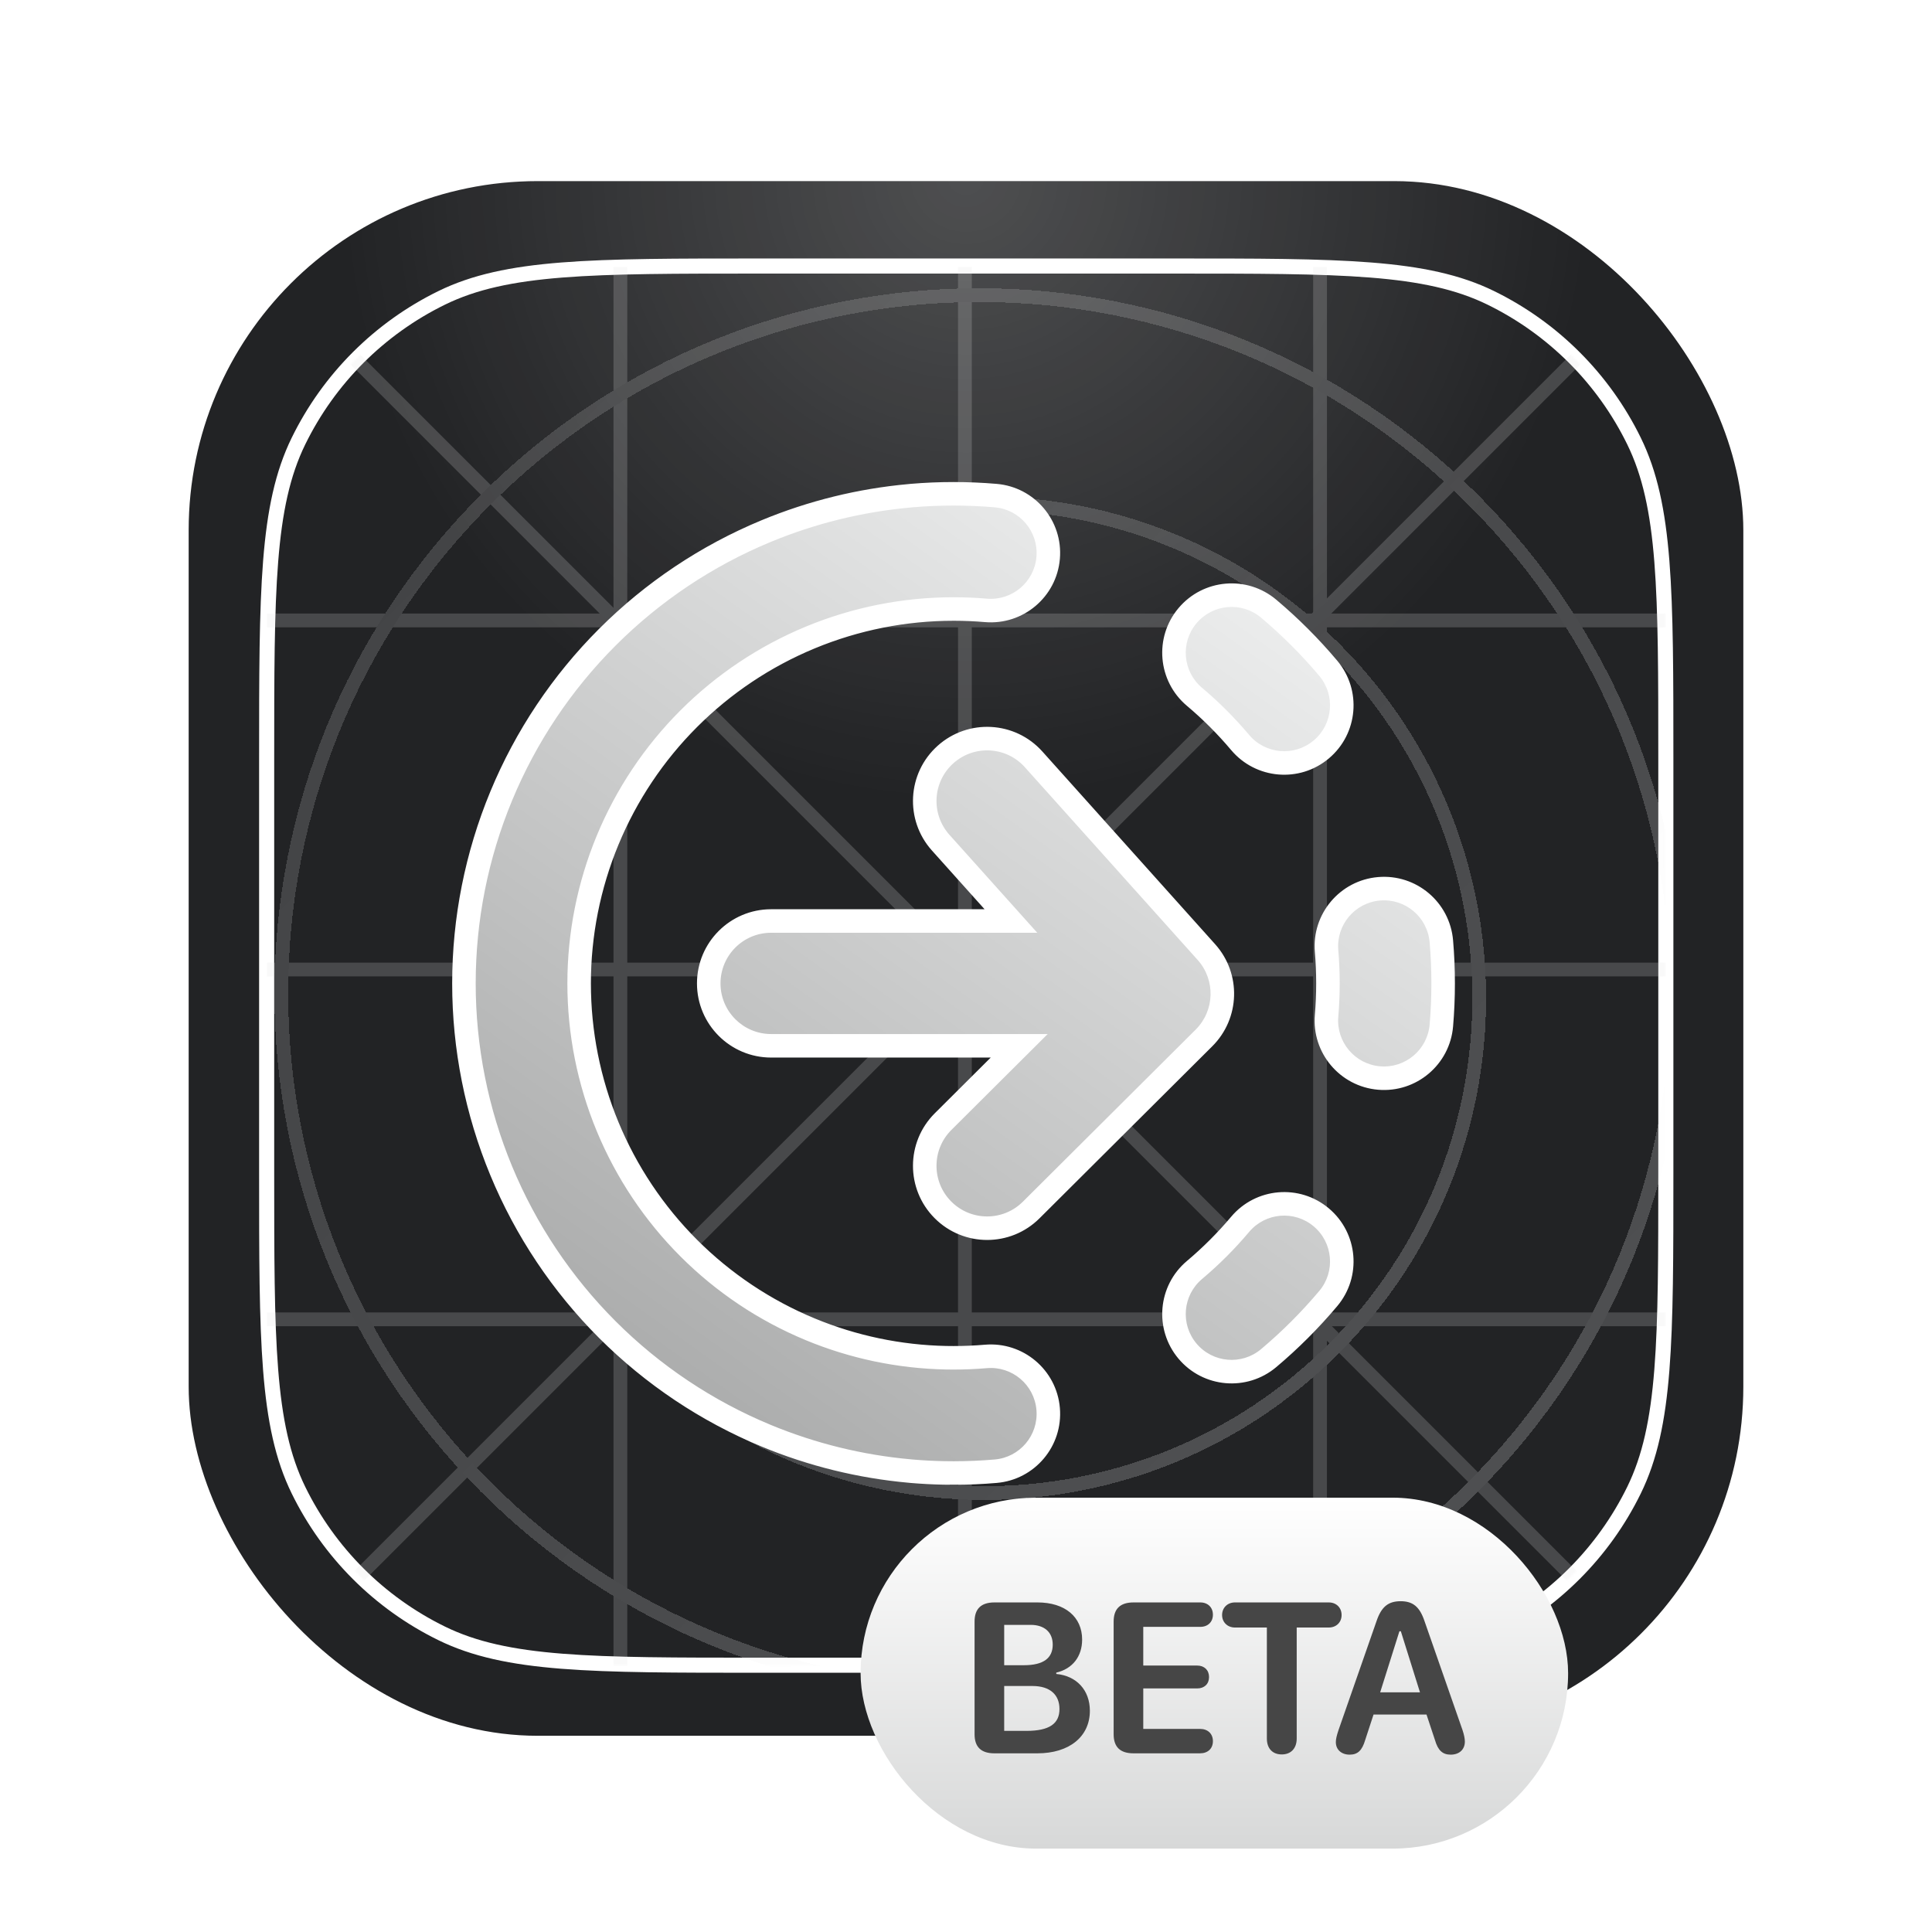 <svg width="1024" height="1024" viewBox="0 0 1024 1024" fill="none" xmlns="http://www.w3.org/2000/svg">
<g filter="url(#filter0_diii_378_1186)">
<rect x="100" y="100" width="824" height="824" rx="185" fill="#222325"/>
<rect x="100" y="100" width="824" height="824" rx="185" fill="url(#paint0_radial_378_1186)" fill-opacity="0.2"/>
</g>
<path d="M234.078 865.713L232.318 869.305L234.078 865.713ZM158.219 789.854L154.627 791.614L158.219 789.854ZM866.045 789.854L862.453 788.094L866.045 789.854ZM790.186 865.713L788.426 862.121L790.186 865.713ZM790.186 157.887L791.946 154.295L790.186 157.887ZM402.98 145H621.284V137H402.98V145ZM878.932 402.648V620.952H886.932V402.648H878.932ZM621.284 878.6H402.98V886.6H621.284V878.6ZM145.332 620.952V402.648H137.332V620.952H145.332ZM402.98 878.6C358.106 878.6 324.682 878.597 298.162 876.502C271.687 874.41 252.432 870.251 235.838 862.121L232.318 869.305C250.194 878.063 270.58 882.347 297.532 884.477C324.44 886.603 358.233 886.6 402.98 886.6V878.6ZM137.332 620.952C137.332 665.699 137.329 699.492 139.455 726.4C141.585 753.352 145.869 773.738 154.627 791.614L161.811 788.094C153.681 771.5 149.522 752.245 147.43 725.77C145.335 699.25 145.332 665.826 145.332 620.952H137.332ZM235.838 862.121C203.631 846.343 177.589 820.301 161.811 788.094L154.627 791.614C171.185 825.414 198.518 852.747 232.318 869.305L235.838 862.121ZM878.932 620.952C878.932 665.826 878.929 699.25 876.834 725.77C874.742 752.245 870.583 771.5 862.453 788.094L869.637 791.614C878.395 773.738 882.679 753.352 884.809 726.4C886.935 699.492 886.932 665.699 886.932 620.952H878.932ZM621.284 886.6C666.031 886.6 699.824 886.603 726.732 884.477C753.684 882.347 774.07 878.063 791.946 869.305L788.426 862.121C771.832 870.251 752.577 874.41 726.102 876.502C699.582 878.597 666.158 878.6 621.284 878.6V886.6ZM862.453 788.094C846.676 820.301 820.633 846.343 788.426 862.121L791.946 869.305C825.746 852.747 853.079 825.414 869.637 791.614L862.453 788.094ZM621.284 145C666.158 145 699.582 145.003 726.102 147.098C752.577 149.19 771.832 153.349 788.426 161.479L791.946 154.295C774.07 145.537 753.684 141.253 726.732 139.123C699.824 136.997 666.031 137 621.284 137V145ZM886.932 402.648C886.932 357.901 886.935 324.108 884.809 297.2C882.679 270.248 878.395 249.862 869.637 231.986L862.453 235.506C870.583 252.1 874.742 271.355 876.834 297.83C878.929 324.35 878.932 357.774 878.932 402.648H886.932ZM788.426 161.479C820.633 177.256 846.676 203.299 862.453 235.506L869.637 231.986C853.079 198.186 825.746 170.853 791.946 154.295L788.426 161.479ZM402.98 137C358.233 137 324.44 136.997 297.532 139.123C270.58 141.253 250.194 145.537 232.318 154.295L235.838 161.479C252.432 153.349 271.687 149.19 298.162 147.098C324.682 145.003 358.106 145 402.98 145V137ZM145.332 402.648C145.332 357.774 145.335 324.35 147.43 297.83C149.522 271.355 153.681 252.1 161.811 235.506L154.627 231.986C145.869 249.862 141.585 270.248 139.455 297.2C137.329 324.108 137.332 357.901 137.332 402.648H145.332ZM232.318 154.295C198.518 170.853 171.185 198.186 154.627 231.986L161.811 235.506C177.589 203.299 203.631 177.256 235.838 161.479L232.318 154.295Z" fill="white"/>
<g opacity="0.2">
<mask id="mask0_378_1186" style="mask-type:alpha" maskUnits="userSpaceOnUse" x="141" y="141" width="742" height="742">
<path d="M716.999 141.029H306.6C215.142 141.029 141 215.171 141 306.629V717.029C141 808.488 215.142 882.629 306.6 882.629H716.999C808.457 882.629 882.599 808.488 882.599 717.029V306.629C882.599 215.171 808.457 141.029 716.999 141.029Z" fill="#D9D9D9"/>
</mask>
<g mask="url(#mask0_378_1186)">
<path d="M332.469 141.52H325.168V883.12H332.469V141.52Z" fill="#E1E1E1"/>
<path d="M703.299 141.52H695.998V883.12H703.299V141.52Z" fill="#E1E1E1"/>
<path d="M515.078 141.52H507.776V883.12H515.078V141.52Z" fill="#E1E1E1"/>
<path d="M883.087 517.505V510.203L141.488 510.203V517.505H883.087Z" fill="#E1E1E1"/>
<path d="M883.087 332.497V325.195L141.488 325.195V332.497L883.087 332.497Z" fill="#E1E1E1"/>
<path d="M883.087 702.923V695.621H141.488V702.923H883.087Z" fill="#E1E1E1"/>
<rect width="1048.85" height="7.301" transform="matrix(-0.707 -0.707 0.707 -0.707 878.932 886.264)" fill="#E1E1E1"/>
<rect width="1048.85" height="7.301" transform="matrix(0.707 -0.707 0.707 0.707 137.838 882.613)" fill="#E1E1E1"/>
<g filter="url(#filter1_d_378_1186)">
<path d="M773.43 773.462C917.926 628.966 917.926 394.691 773.43 250.194C628.934 105.698 394.659 105.698 250.163 250.194C105.667 394.691 105.667 628.966 250.163 773.462C394.659 917.958 628.934 917.959 773.43 773.462Z" stroke="url(#paint1_linear_378_1186)" stroke-width="7.301" shape-rendering="crispEdges"/>
</g>
<g filter="url(#filter2_d_378_1186)">
<path d="M699.903 699.934C802.315 597.522 802.315 431.478 699.903 329.066C597.491 226.654 431.448 226.654 329.036 329.066C226.624 431.478 226.624 597.522 329.036 699.934C431.448 802.346 597.491 802.346 699.903 699.934Z" stroke="url(#paint2_linear_378_1186)" stroke-width="7.301" shape-rendering="crispEdges"/>
</g>
</g>
</g>
<g filter="url(#filter3_d_378_1186)">
<mask id="path-14-outside-1_378_1186" maskUnits="userSpaceOnUse" x="248.132" y="247.801" width="533" height="533" fill="black">
<rect fill="white" x="248.132" y="247.801" width="533" height="533"/>
<path fill-rule="evenodd" clip-rule="evenodd" d="M492.308 255.75C499.673 255.121 507.12 254.801 514.634 254.801C522.148 254.801 529.594 255.121 536.959 255.75C553.759 257.183 566.216 271.964 564.782 288.764C563.348 305.564 548.567 318.02 531.767 316.587C526.196 316.111 520.553 315.865 514.847 315.859C514.775 315.86 514.702 315.86 514.63 315.86C488.57 315.86 462.766 320.993 438.69 330.965C414.614 340.938 392.739 355.555 374.312 373.982C355.885 392.408 341.268 414.284 331.295 438.36C321.323 462.436 316.19 488.24 316.19 514.3C316.19 540.359 321.323 566.163 331.295 590.239C341.268 614.315 355.885 636.191 374.312 654.618C392.739 673.044 414.614 687.661 438.69 697.634C461.526 707.093 485.917 712.198 510.606 712.698C511.945 712.725 513.288 712.738 514.634 712.738C520.413 712.738 526.127 712.492 531.767 712.011C548.567 710.577 563.348 723.034 564.782 739.833C566.216 756.633 553.759 771.414 536.959 772.848C529.673 773.47 522.307 773.79 514.875 773.797C514.793 773.797 514.712 773.797 514.63 773.797C512.878 773.797 511.126 773.78 509.376 773.744C503.643 773.63 497.952 773.33 492.308 772.848C491.988 772.82 491.668 772.788 491.351 772.751C465.253 770.401 439.616 764.106 415.324 754.044C383.84 741.003 355.234 721.889 331.137 697.792C307.04 673.696 287.926 645.089 274.885 613.605C261.844 582.121 255.132 548.377 255.132 514.3C255.132 480.222 261.844 446.478 274.885 414.994C287.926 383.51 307.04 354.903 331.137 330.807C355.234 306.71 383.84 287.596 415.324 274.555C439.596 264.501 465.212 258.209 491.288 255.854C491.626 255.813 491.966 255.779 492.308 255.75ZM638.645 319.39C649.503 306.49 668.762 304.836 681.661 315.694C693.068 325.297 703.636 335.864 713.238 347.272C724.097 360.171 722.442 379.43 709.543 390.288C696.644 401.146 677.385 399.491 666.527 386.592C659.172 377.855 651.077 369.761 642.34 362.406C629.441 351.548 627.786 332.289 638.645 319.39ZM740.168 464.151C756.968 462.717 771.749 475.174 773.183 491.973C773.812 499.338 774.132 506.785 774.132 514.299C774.132 521.813 773.812 529.259 773.183 536.624C771.749 553.424 756.968 565.88 740.168 564.447C723.369 563.013 710.912 548.232 712.346 531.432C712.827 525.792 713.073 520.078 713.073 514.299C713.073 508.52 712.827 502.806 712.346 497.165C710.912 480.366 723.369 465.584 740.168 464.151ZM709.543 638.309C722.442 649.168 724.097 668.427 713.238 681.326C703.636 692.733 693.068 703.301 681.661 712.903C668.762 723.761 649.503 722.107 638.645 709.208C627.786 696.309 629.441 677.05 642.34 666.191C651.077 658.837 659.172 650.742 666.527 642.005C677.385 629.106 696.644 627.451 709.543 638.309ZM510.361 392.998C523.961 380.805 544.871 381.944 557.064 395.544L648.652 497.692C660.397 510.791 659.831 530.792 647.365 543.206L555.777 634.41C542.834 647.298 521.893 647.254 509.005 634.311C496.116 621.368 496.16 600.428 509.103 587.539L549.441 547.37H417.955C399.689 547.37 384.882 532.562 384.882 514.297C384.882 496.031 399.689 481.223 417.955 481.223H545.044L507.815 439.702C495.622 426.102 496.761 405.192 510.361 392.998Z"/>
</mask>
<path fill-rule="evenodd" clip-rule="evenodd" d="M492.308 255.75C499.673 255.121 507.12 254.801 514.634 254.801C522.148 254.801 529.594 255.121 536.959 255.75C553.759 257.183 566.216 271.964 564.782 288.764C563.348 305.564 548.567 318.02 531.767 316.587C526.196 316.111 520.553 315.865 514.847 315.859C514.775 315.86 514.702 315.86 514.63 315.86C488.57 315.86 462.766 320.993 438.69 330.965C414.614 340.938 392.739 355.555 374.312 373.982C355.885 392.408 341.268 414.284 331.295 438.36C321.323 462.436 316.19 488.24 316.19 514.3C316.19 540.359 321.323 566.163 331.295 590.239C341.268 614.315 355.885 636.191 374.312 654.618C392.739 673.044 414.614 687.661 438.69 697.634C461.526 707.093 485.917 712.198 510.606 712.698C511.945 712.725 513.288 712.738 514.634 712.738C520.413 712.738 526.127 712.492 531.767 712.011C548.567 710.577 563.348 723.034 564.782 739.833C566.216 756.633 553.759 771.414 536.959 772.848C529.673 773.47 522.307 773.79 514.875 773.797C514.793 773.797 514.712 773.797 514.63 773.797C512.878 773.797 511.126 773.78 509.376 773.744C503.643 773.63 497.952 773.33 492.308 772.848C491.988 772.82 491.668 772.788 491.351 772.751C465.253 770.401 439.616 764.106 415.324 754.044C383.84 741.003 355.234 721.889 331.137 697.792C307.04 673.696 287.926 645.089 274.885 613.605C261.844 582.121 255.132 548.377 255.132 514.3C255.132 480.222 261.844 446.478 274.885 414.994C287.926 383.51 307.04 354.903 331.137 330.807C355.234 306.71 383.84 287.596 415.324 274.555C439.596 264.501 465.212 258.209 491.288 255.854C491.626 255.813 491.966 255.779 492.308 255.75ZM638.645 319.39C649.503 306.49 668.762 304.836 681.661 315.694C693.068 325.297 703.636 335.864 713.238 347.272C724.097 360.171 722.442 379.43 709.543 390.288C696.644 401.146 677.385 399.491 666.527 386.592C659.172 377.855 651.077 369.761 642.34 362.406C629.441 351.548 627.786 332.289 638.645 319.39ZM740.168 464.151C756.968 462.717 771.749 475.174 773.183 491.973C773.812 499.338 774.132 506.785 774.132 514.299C774.132 521.813 773.812 529.259 773.183 536.624C771.749 553.424 756.968 565.88 740.168 564.447C723.369 563.013 710.912 548.232 712.346 531.432C712.827 525.792 713.073 520.078 713.073 514.299C713.073 508.52 712.827 502.806 712.346 497.165C710.912 480.366 723.369 465.584 740.168 464.151ZM709.543 638.309C722.442 649.168 724.097 668.427 713.238 681.326C703.636 692.733 693.068 703.301 681.661 712.903C668.762 723.761 649.503 722.107 638.645 709.208C627.786 696.309 629.441 677.05 642.34 666.191C651.077 658.837 659.172 650.742 666.527 642.005C677.385 629.106 696.644 627.451 709.543 638.309ZM510.361 392.998C523.961 380.805 544.871 381.944 557.064 395.544L648.652 497.692C660.397 510.791 659.831 530.792 647.365 543.206L555.777 634.41C542.834 647.298 521.893 647.254 509.005 634.311C496.116 621.368 496.16 600.428 509.103 587.539L549.441 547.37H417.955C399.689 547.37 384.882 532.562 384.882 514.297C384.882 496.031 399.689 481.223 417.955 481.223H545.044L507.815 439.702C495.622 426.102 496.761 405.192 510.361 392.998Z" fill="url(#paint3_linear_378_1186)"/>
<path d="M492.308 255.75L492.838 261.961L492.838 261.961L492.308 255.75ZM536.959 255.75L537.489 249.538L537.489 249.538L536.959 255.75ZM564.782 288.764L558.571 288.234L558.571 288.234L564.782 288.764ZM531.767 316.587L532.297 310.376L532.297 310.376L531.767 316.587ZM514.847 315.859L514.854 309.626L514.829 309.626L514.804 309.626L514.847 315.859ZM438.69 330.965L436.305 325.206L436.305 325.206L438.69 330.965ZM331.295 438.36L325.536 435.975L325.536 435.975L331.295 438.36ZM331.295 590.239L325.536 592.625L325.536 592.625L331.295 590.239ZM374.312 654.618L378.72 650.21L378.72 650.21L374.312 654.618ZM438.69 697.634L436.305 703.393L436.305 703.393L438.69 697.634ZM510.606 712.698L510.479 718.931L510.482 718.931L510.606 712.698ZM531.767 712.011L531.237 705.8L531.237 705.8L531.767 712.011ZM564.782 739.833L558.571 740.363L558.571 740.363L564.782 739.833ZM536.959 772.848L537.489 779.059L537.489 779.059L536.959 772.848ZM514.875 773.797L514.869 767.563L514.846 767.563L514.824 767.563L514.875 773.797ZM509.376 773.744L509.503 767.512L509.501 767.512L509.376 773.744ZM492.308 772.848L491.778 779.059L491.778 779.059L492.308 772.848ZM491.351 772.751L492.073 766.56L491.992 766.55L491.91 766.543L491.351 772.751ZM415.324 754.044L417.71 748.285L417.71 748.285L415.324 754.044ZM331.137 697.792L326.729 702.2L326.729 702.2L331.137 697.792ZM274.885 613.605L269.126 615.991L274.885 613.605ZM255.132 514.3L248.898 514.3L255.132 514.3ZM274.885 414.994L280.644 417.38L280.644 417.38L274.885 414.994ZM415.324 274.555L412.939 268.796L412.939 268.796L415.324 274.555ZM491.288 255.854L491.849 262.062L491.936 262.054L492.023 262.044L491.288 255.854ZM681.661 315.694L685.675 310.925L685.675 310.925L681.661 315.694ZM713.238 347.272L718.007 343.257L718.007 343.257L713.238 347.272ZM709.543 390.288L705.529 385.519L705.529 385.519L709.543 390.288ZM666.527 386.592L661.758 390.607L661.758 390.607L666.527 386.592ZM642.34 362.406L638.326 367.175L638.326 367.175L642.34 362.406ZM773.183 491.973L779.394 491.443L779.394 491.443L773.183 491.973ZM740.168 464.151L740.698 470.362L740.698 470.362L740.168 464.151ZM773.183 536.624L779.394 537.154L779.394 537.154L773.183 536.624ZM740.168 564.447L740.698 558.236L740.698 558.236L740.168 564.447ZM712.346 531.432L718.557 531.962L718.557 531.962L712.346 531.432ZM712.346 497.165L718.557 496.635L718.557 496.635L712.346 497.165ZM713.238 681.326L708.47 677.311L708.469 677.311L713.238 681.326ZM709.543 638.309L713.557 633.541L713.557 633.541L709.543 638.309ZM681.661 712.903L685.675 717.672L685.675 717.672L681.661 712.903ZM638.645 709.208L633.876 713.222L633.876 713.222L638.645 709.208ZM642.34 666.191L646.355 670.96L646.355 670.96L642.34 666.191ZM666.527 642.005L661.758 637.991L661.758 637.991L666.527 642.005ZM557.064 395.544L552.423 399.705L552.423 399.705L557.064 395.544ZM510.361 392.998L506.2 388.357L506.2 388.357L510.361 392.998ZM648.652 497.692L653.293 493.531L653.293 493.531L648.652 497.692ZM647.365 543.206L642.966 538.789L642.966 538.789L647.365 543.206ZM555.777 634.41L560.176 638.827L560.176 638.827L555.777 634.41ZM509.005 634.311L504.587 638.71L504.587 638.71L509.005 634.311ZM509.103 587.539L513.501 591.956L513.501 591.956L509.103 587.539ZM549.441 547.37L553.839 551.787L564.535 541.136H549.441V547.37ZM545.044 481.223V487.457H559.006L549.686 477.062L545.044 481.223ZM507.815 439.702L512.457 435.54L512.457 435.54L507.815 439.702ZM514.634 248.567C506.943 248.567 499.319 248.895 491.778 249.538L492.838 261.961C500.027 261.347 507.297 261.034 514.634 261.034V248.567ZM537.489 249.538C529.948 248.895 522.325 248.567 514.634 248.567V261.034C521.971 261.034 529.24 261.347 536.429 261.961L537.489 249.538ZM570.993 289.294C572.719 269.064 557.719 251.265 537.489 249.538L536.429 261.961C549.799 263.102 559.712 274.865 558.571 288.234L570.993 289.294ZM531.237 322.798C551.467 324.524 569.266 309.524 570.993 289.294L558.571 288.234C557.43 301.604 545.667 311.517 532.297 310.376L531.237 322.798ZM514.84 322.093C520.372 322.099 525.84 322.337 531.237 322.798L532.297 310.376C526.552 309.885 520.735 309.632 514.854 309.626L514.84 322.093ZM514.63 322.094C514.717 322.094 514.804 322.093 514.89 322.093L514.804 309.626C514.745 309.626 514.688 309.626 514.63 309.626V322.094ZM441.076 336.724C464.395 327.065 489.389 322.094 514.63 322.094V309.626C487.752 309.626 461.137 314.92 436.305 325.206L441.076 336.724ZM378.72 378.389C396.568 360.541 417.756 346.384 441.076 336.724L436.305 325.206C411.473 335.492 388.91 350.568 369.904 369.574L378.72 378.389ZM337.055 440.746C346.714 417.426 360.872 396.237 378.72 378.389L369.904 369.574C350.898 388.579 335.822 411.142 325.536 435.975L337.055 440.746ZM322.424 514.3C322.424 489.059 327.395 464.065 337.055 440.746L325.536 435.975C315.251 460.807 309.957 487.422 309.957 514.3H322.424ZM337.055 587.854C327.395 564.534 322.424 539.54 322.424 514.3H309.957C309.957 541.178 315.251 567.793 325.536 592.625L337.055 587.854ZM378.72 650.21C360.872 632.362 346.714 611.173 337.055 587.854L325.536 592.625C335.822 617.457 350.898 640.02 369.904 659.025L378.72 650.21ZM441.076 691.875C417.756 682.215 396.568 668.058 378.72 650.21L369.904 659.025C388.91 678.031 411.473 693.107 436.305 703.393L441.076 691.875ZM510.732 706.466C486.819 705.981 463.194 701.037 441.076 691.875L436.305 703.393C459.858 713.149 485.015 718.414 510.479 718.931L510.732 706.466ZM514.634 706.505C513.329 706.505 512.027 706.492 510.73 706.466L510.482 718.931C511.862 718.958 513.246 718.972 514.634 718.972V706.505ZM531.237 705.8C525.773 706.266 520.235 706.505 514.634 706.505V718.972C520.59 718.972 526.481 718.718 532.297 718.222L531.237 705.8ZM570.993 739.303C569.266 719.073 551.467 704.073 531.237 705.8L532.297 718.222C545.667 717.081 557.43 726.994 558.571 740.363L570.993 739.303ZM537.489 779.059C557.719 777.332 572.719 759.533 570.993 739.303L558.571 740.363C559.712 753.733 549.799 765.496 536.429 766.637L537.489 779.059ZM514.881 780.03C522.488 780.023 530.029 779.696 537.489 779.059L536.429 766.637C529.317 767.244 522.126 767.556 514.869 767.563L514.881 780.03ZM514.63 780.031C514.727 780.031 514.826 780.031 514.926 780.03L514.824 767.563C514.761 767.564 514.696 767.564 514.63 767.564V780.031ZM509.25 779.977C511.042 780.013 512.836 780.031 514.63 780.031V767.564C512.92 767.564 511.211 767.547 509.503 767.512L509.25 779.977ZM491.778 779.059C497.557 779.552 503.384 779.86 509.252 779.977L509.501 767.512C503.903 767.4 498.347 767.107 492.838 766.637L491.778 779.059ZM490.628 778.943C491.01 778.987 491.393 779.026 491.778 779.059L492.839 766.637C492.582 766.615 492.326 766.589 492.073 766.56L490.628 778.943ZM412.939 759.803C437.814 770.107 464.067 776.553 490.792 778.96L491.91 766.543C466.439 764.249 441.418 758.106 417.71 748.285L412.939 759.803ZM326.729 702.2C351.405 726.876 380.699 746.449 412.939 759.803L417.71 748.285C386.982 735.558 359.063 716.902 335.545 693.385L326.729 702.2ZM269.126 615.991C282.48 648.231 302.054 677.525 326.729 702.2L335.545 693.385C312.027 669.867 293.372 641.947 280.644 611.22L269.126 615.991ZM248.898 514.3C248.898 549.196 255.772 583.751 269.126 615.991L280.644 611.22C267.916 580.492 261.365 547.559 261.365 514.3L248.898 514.3ZM269.126 412.609C255.772 444.849 248.898 479.403 248.898 514.3L261.365 514.3C261.365 481.04 267.916 448.107 280.644 417.38L269.126 412.609ZM326.729 326.399C302.054 351.074 282.48 380.368 269.126 412.609L280.644 417.38C293.372 386.652 312.027 358.732 335.545 335.215L326.729 326.399ZM412.939 268.796C380.699 282.15 351.405 301.724 326.729 326.399L335.545 335.215C359.063 311.697 386.982 293.042 417.71 280.314L412.939 268.796ZM490.727 249.645C464.025 252.057 437.794 258.5 412.939 268.796L417.71 280.314C441.399 270.502 466.399 264.36 491.849 262.062L490.727 249.645ZM491.778 249.538C491.368 249.574 490.96 249.615 490.553 249.663L492.023 262.044C492.293 262.012 492.565 261.984 492.838 261.961L491.778 249.538ZM685.675 310.925C670.142 297.85 646.951 299.842 633.876 315.375L643.414 323.404C652.055 313.139 667.381 311.822 677.647 320.463L685.675 310.925ZM718.007 343.257C708.175 331.577 697.355 320.757 685.675 310.925L677.647 320.463C688.781 329.836 699.096 340.151 708.469 351.286L718.007 343.257ZM713.557 395.057C729.09 381.982 731.083 358.79 718.007 343.257L708.469 351.286C717.111 361.551 715.794 376.878 705.529 385.519L713.557 395.057ZM661.758 390.607C674.833 406.14 698.024 408.132 713.557 395.057L705.529 385.519C695.263 394.16 679.937 392.843 671.295 382.578L661.758 390.607ZM638.326 367.175C646.79 374.3 654.632 382.142 661.758 390.607L671.295 382.578C663.711 373.568 655.364 365.221 646.354 357.637L638.326 367.175ZM633.876 315.375C620.8 330.908 622.793 354.1 638.326 367.175L646.354 357.637C636.089 348.996 634.772 333.669 643.414 323.404L633.876 315.375ZM779.394 491.443C777.667 471.213 759.868 456.213 739.638 457.94L740.698 470.362C754.068 469.221 765.831 479.134 766.972 492.503L779.394 491.443ZM780.365 514.299C780.365 506.608 780.038 498.984 779.394 491.443L766.972 492.503C767.585 499.692 767.898 506.962 767.898 514.299H780.365ZM779.394 537.154C780.038 529.613 780.365 521.99 780.365 514.299H767.898C767.898 521.636 767.585 528.905 766.972 536.094L779.394 537.154ZM739.638 570.658C759.868 572.384 777.667 557.384 779.394 537.154L766.972 536.094C765.831 549.464 754.068 559.377 740.698 558.236L739.638 570.658ZM706.135 530.902C704.408 551.132 719.408 568.931 739.638 570.658L740.698 558.236C727.329 557.095 717.416 545.332 718.557 531.962L706.135 530.902ZM706.84 514.299C706.84 519.9 706.601 525.438 706.135 530.902L718.557 531.962C719.053 526.146 719.307 520.255 719.307 514.299H706.84ZM706.135 497.695C706.601 503.16 706.84 508.697 706.84 514.299H719.307C719.307 508.343 719.053 502.452 718.557 496.635L706.135 497.695ZM739.638 457.94C719.408 459.666 704.408 477.465 706.135 497.695L718.557 496.635C717.416 483.266 727.329 471.503 740.698 470.362L739.638 457.94ZM718.007 685.34C731.083 669.807 729.09 646.616 713.557 633.541L705.529 643.078C715.794 651.719 717.111 667.046 708.47 677.311L718.007 685.34ZM685.675 717.672C697.355 707.84 708.175 697.02 718.007 685.34L708.469 677.311C699.096 688.446 688.781 698.761 677.647 708.134L685.675 717.672ZM633.876 713.222C646.951 728.755 670.142 730.747 685.675 717.672L677.647 708.134C667.381 716.775 652.055 715.459 643.414 705.193L633.876 713.222ZM638.326 661.423C622.793 674.498 620.801 697.689 633.876 713.222L643.414 705.193C634.772 694.928 636.089 679.601 646.355 670.96L638.326 661.423ZM661.758 637.991C654.632 646.455 646.79 654.297 638.326 661.423L646.355 670.96C655.364 663.376 663.711 655.029 671.295 646.019L661.758 637.991ZM713.557 633.541C698.024 620.465 674.833 622.458 661.758 637.991L671.295 646.019C679.937 635.754 695.263 634.437 705.529 643.078L713.557 633.541ZM561.706 391.383C547.214 375.22 522.363 373.865 506.2 388.357L514.523 397.64C525.559 387.744 542.528 388.669 552.423 399.705L561.706 391.383ZM653.293 493.531L561.706 391.383L552.423 399.705L644.011 501.853L653.293 493.531ZM651.763 547.623C666.579 532.869 667.252 509.098 653.293 493.531L644.011 501.853C653.542 512.483 653.083 528.715 642.966 538.789L651.763 547.623ZM560.176 638.827L651.763 547.623L642.966 538.789L551.379 629.993L560.176 638.827ZM504.587 638.71C519.905 654.092 544.793 654.145 560.176 638.827L551.379 629.993C540.875 640.452 523.881 640.416 513.422 629.913L504.587 638.71ZM504.704 583.122C489.322 598.44 489.269 623.327 504.587 638.71L513.422 629.913C502.962 619.409 502.998 602.415 513.501 591.956L504.704 583.122ZM545.042 542.953L504.704 583.122L513.501 591.956L553.839 551.787L545.042 542.953ZM417.955 553.603H549.441V541.136H417.955V553.603ZM378.648 514.297C378.648 536.005 396.247 553.603 417.955 553.603V541.136C403.132 541.136 391.116 529.12 391.116 514.297H378.648ZM417.955 474.99C396.247 474.99 378.648 492.588 378.648 514.297H391.116C391.116 499.473 403.132 487.457 417.955 487.457V474.99ZM545.044 474.99H417.955V487.457H545.044V474.99ZM503.174 443.863L540.403 485.385L549.686 477.062L512.457 435.54L503.174 443.863ZM506.2 388.357C490.037 402.849 488.682 427.7 503.174 443.863L512.457 435.54C502.561 424.504 503.486 407.535 514.523 397.64L506.2 388.357Z" fill="white" mask="url(#path-14-outside-1_378_1186)"/>
</g>
<g filter="url(#filter4_dddd_378_1186)">
<rect x="456.132" y="644.801" width="375" height="186" rx="93" fill="url(#paint4_linear_378_1186)"/>
<path d="M516.542 770.164V710.457C516.542 703.719 519.999 700.32 527.089 700.32H549.882C564.413 700.32 573.554 707.938 573.554 720.008C573.554 729.031 568.397 735.535 559.843 737.527V738.23C570.624 739.227 577.655 746.844 577.655 757.742C577.655 771.453 566.757 780.301 549.823 780.301H527.089C519.999 780.301 516.542 776.961 516.542 770.164ZM532.245 733.602H542.675C553.28 733.602 557.968 729.676 557.968 722.703C557.968 716.199 553.632 712.215 546.249 712.215H532.245V733.602ZM532.245 768.406H543.964C556.444 768.406 561.542 764.422 561.542 756.805C561.542 749.246 556.503 744.617 547.245 744.617H532.245V768.406ZM590.253 770.164V710.457C590.253 703.719 593.71 700.32 600.8 700.32H636.19C640.175 700.32 642.87 702.957 642.87 706.824C642.87 710.691 640.175 713.27 636.19 713.27H605.956V733.777H634.55C638.3 733.777 640.819 736.18 640.819 739.871C640.819 743.562 638.3 745.906 634.55 745.906H605.956V767.352H636.015C640.175 767.352 642.87 769.93 642.87 773.855C642.87 777.781 640.175 780.301 636.015 780.301H600.8C593.71 780.301 590.253 776.961 590.253 770.164ZM679.374 780.887C674.452 780.887 671.464 777.723 671.464 772.449V713.621H654.53C650.604 713.621 647.733 710.809 647.733 707C647.733 703.133 650.604 700.32 654.53 700.32H704.276C708.261 700.32 711.073 703.074 711.073 707C711.073 710.867 708.261 713.621 704.276 713.621H687.284V772.449C687.284 777.664 684.237 780.887 679.374 780.887ZM715.351 781.004C711.015 781.004 708.026 778.367 708.026 774.383C708.026 772.801 708.437 770.984 709.433 767.996L729.589 710.223C732.108 702.781 735.683 699.676 742.362 699.676C748.983 699.676 752.499 702.723 755.019 710.223L775.175 767.996C775.995 770.516 776.405 772.449 776.405 774.09C776.405 778.309 773.417 781.004 768.905 781.004C764.628 781.004 762.167 778.777 760.585 773.328L756.073 759.734H728.007L723.554 773.328C721.913 778.836 719.569 781.004 715.351 781.004ZM731.522 747.957H752.616L742.479 715.613H741.718L731.522 747.957Z" fill="#464646"/>
</g>
<defs>
<filter id="filter0_diii_378_1186" x="60" y="80" width="904" height="904" filterUnits="userSpaceOnUse" color-interpolation-filters="sRGB">
<feFlood flood-opacity="0" result="BackgroundImageFix"/>
<feColorMatrix in="SourceAlpha" type="matrix" values="0 0 0 0 0 0 0 0 0 0 0 0 0 0 0 0 0 0 127 0" result="hardAlpha"/>
<feOffset dy="20"/>
<feGaussianBlur stdDeviation="20"/>
<feColorMatrix type="matrix" values="0 0 0 0 0 0 0 0 0 0 0 0 0 0 0 0 0 0 0.4 0"/>
<feBlend mode="normal" in2="BackgroundImageFix" result="effect1_dropShadow_378_1186"/>
<feBlend mode="normal" in="SourceGraphic" in2="effect1_dropShadow_378_1186" result="shape"/>
<feColorMatrix in="SourceAlpha" type="matrix" values="0 0 0 0 0 0 0 0 0 0 0 0 0 0 0 0 0 0 127 0" result="hardAlpha"/>
<feOffset/>
<feGaussianBlur stdDeviation="6"/>
<feComposite in2="hardAlpha" operator="arithmetic" k2="-1" k3="1"/>
<feColorMatrix type="matrix" values="0 0 0 0 1 0 0 0 0 1 0 0 0 0 1 0 0 0 0.8 0"/>
<feBlend mode="normal" in2="shape" result="effect2_innerShadow_378_1186"/>
<feColorMatrix in="SourceAlpha" type="matrix" values="0 0 0 0 0 0 0 0 0 0 0 0 0 0 0 0 0 0 127 0" result="hardAlpha"/>
<feOffset dy="-15"/>
<feGaussianBlur stdDeviation="3"/>
<feComposite in2="hardAlpha" operator="arithmetic" k2="-1" k3="1"/>
<feColorMatrix type="matrix" values="0 0 0 0 1 0 0 0 0 1 0 0 0 0 1 0 0 0 0.15 0"/>
<feBlend mode="normal" in2="effect2_innerShadow_378_1186" result="effect3_innerShadow_378_1186"/>
<feColorMatrix in="SourceAlpha" type="matrix" values="0 0 0 0 0 0 0 0 0 0 0 0 0 0 0 0 0 0 127 0" result="hardAlpha"/>
<feOffset dy="-9"/>
<feGaussianBlur stdDeviation="6"/>
<feComposite in2="hardAlpha" operator="arithmetic" k2="-1" k3="1"/>
<feColorMatrix type="matrix" values="0 0 0 0 0 0 0 0 0 0 0 0 0 0 0 0 0 0 1 0"/>
<feBlend mode="normal" in2="effect3_innerShadow_378_1186" result="effect4_innerShadow_378_1186"/>
</filter>
<filter id="filter1_d_378_1186" x="108.934" y="116.268" width="820.328" height="820.327" filterUnits="userSpaceOnUse" color-interpolation-filters="sRGB">
<feFlood flood-opacity="0" result="BackgroundImageFix"/>
<feColorMatrix in="SourceAlpha" type="matrix" values="0 0 0 0 0 0 0 0 0 0 0 0 0 0 0 0 0 0 127 0" result="hardAlpha"/>
<feOffset dx="7.301" dy="14.603"/>
<feGaussianBlur stdDeviation="18.254"/>
<feComposite in2="hardAlpha" operator="out"/>
<feColorMatrix type="matrix" values="0 0 0 0 0.01 0 0 0 0 0.168 0 0 0 0 0.475 0 0 0 1 0"/>
<feBlend mode="normal" in2="BackgroundImageFix" result="effect1_dropShadow_378_1186"/>
<feBlend mode="normal" in="SourceGraphic" in2="effect1_dropShadow_378_1186" result="shape"/>
</filter>
<filter id="filter2_d_378_1186" x="219.37" y="226.701" width="604.8" height="604.803" filterUnits="userSpaceOnUse" color-interpolation-filters="sRGB">
<feFlood flood-opacity="0" result="BackgroundImageFix"/>
<feColorMatrix in="SourceAlpha" type="matrix" values="0 0 0 0 0 0 0 0 0 0 0 0 0 0 0 0 0 0 127 0" result="hardAlpha"/>
<feOffset dx="7.301" dy="14.603"/>
<feGaussianBlur stdDeviation="18.254"/>
<feComposite in2="hardAlpha" operator="out"/>
<feColorMatrix type="matrix" values="0 0 0 0 0.01 0 0 0 0 0.168 0 0 0 0 0.475 0 0 0 0.8 0"/>
<feBlend mode="normal" in2="BackgroundImageFix" result="effect1_dropShadow_378_1186"/>
<feBlend mode="normal" in="SourceGraphic" in2="effect1_dropShadow_378_1186" result="shape"/>
</filter>
<filter id="filter3_d_378_1186" x="184.254" y="200.083" width="642.286" height="642.284" filterUnits="userSpaceOnUse" color-interpolation-filters="sRGB">
<feFlood flood-opacity="0" result="BackgroundImageFix"/>
<feColorMatrix in="SourceAlpha" type="matrix" values="0 0 0 0 0 0 0 0 0 0 0 0 0 0 0 0 0 0 127 0" result="hardAlpha"/>
<feOffset dx="-9.235" dy="6.926"/>
<feGaussianBlur stdDeviation="27.705"/>
<feComposite in2="hardAlpha" operator="out"/>
<feColorMatrix type="matrix" values="0 0 0 0 0 0 0 0 0 0 0 0 0 0 0 0 0 0 0.08 0"/>
<feBlend mode="normal" in2="BackgroundImageFix" result="effect1_dropShadow_378_1186"/>
<feBlend mode="normal" in="SourceGraphic" in2="effect1_dropShadow_378_1186" result="shape"/>
</filter>
<filter id="filter4_dddd_378_1186" x="424.132" y="638.801" width="439" height="303" filterUnits="userSpaceOnUse" color-interpolation-filters="sRGB">
<feFlood flood-opacity="0" result="BackgroundImageFix"/>
<feColorMatrix in="SourceAlpha" type="matrix" values="0 0 0 0 0 0 0 0 0 0 0 0 0 0 0 0 0 0 127 0" result="hardAlpha"/>
<feOffset dy="5"/>
<feGaussianBlur stdDeviation="5.5"/>
<feColorMatrix type="matrix" values="0 0 0 0 0 0 0 0 0 0 0 0 0 0 0 0 0 0 0.1 0"/>
<feBlend mode="normal" in2="BackgroundImageFix" result="effect1_dropShadow_378_1186"/>
<feColorMatrix in="SourceAlpha" type="matrix" values="0 0 0 0 0 0 0 0 0 0 0 0 0 0 0 0 0 0 127 0" result="hardAlpha"/>
<feOffset dy="20"/>
<feGaussianBlur stdDeviation="10"/>
<feColorMatrix type="matrix" values="0 0 0 0 0 0 0 0 0 0 0 0 0 0 0 0 0 0 0.09 0"/>
<feBlend mode="normal" in2="effect1_dropShadow_378_1186" result="effect2_dropShadow_378_1186"/>
<feColorMatrix in="SourceAlpha" type="matrix" values="0 0 0 0 0 0 0 0 0 0 0 0 0 0 0 0 0 0 127 0" result="hardAlpha"/>
<feOffset dy="45"/>
<feGaussianBlur stdDeviation="13.5"/>
<feColorMatrix type="matrix" values="0 0 0 0 0 0 0 0 0 0 0 0 0 0 0 0 0 0 0.05 0"/>
<feBlend mode="normal" in2="effect2_dropShadow_378_1186" result="effect3_dropShadow_378_1186"/>
<feColorMatrix in="SourceAlpha" type="matrix" values="0 0 0 0 0 0 0 0 0 0 0 0 0 0 0 0 0 0 127 0" result="hardAlpha"/>
<feOffset dy="79"/>
<feGaussianBlur stdDeviation="16"/>
<feColorMatrix type="matrix" values="0 0 0 0 0 0 0 0 0 0 0 0 0 0 0 0 0 0 0.01 0"/>
<feBlend mode="normal" in2="effect3_dropShadow_378_1186" result="effect4_dropShadow_378_1186"/>
<feBlend mode="normal" in="SourceGraphic" in2="effect4_dropShadow_378_1186" result="shape"/>
</filter>
<radialGradient id="paint0_radial_378_1186" cx="0" cy="0" r="1" gradientUnits="userSpaceOnUse" gradientTransform="translate(512 100) rotate(90) scale(329.5)">
<stop stop-color="white"/>
<stop offset="1" stop-color="white" stop-opacity="0"/>
</radialGradient>
<linearGradient id="paint1_linear_378_1186" x1="250.163" y1="250.194" x2="773.431" y2="773.461" gradientUnits="userSpaceOnUse">
<stop stop-color="#CACACA"/>
<stop offset="1" stop-color="white"/>
</linearGradient>
<linearGradient id="paint2_linear_378_1186" x1="329.036" y1="329.066" x2="699.903" y2="699.933" gradientUnits="userSpaceOnUse">
<stop stop-color="#CACACA"/>
<stop offset="1" stop-color="white"/>
</linearGradient>
<linearGradient id="paint3_linear_378_1186" x1="737.39" y1="181.482" x2="355.146" y2="716.628" gradientUnits="userSpaceOnUse">
<stop stop-color="#FDFEFE"/>
<stop offset="1" stop-color="#ACADAD"/>
</linearGradient>
<linearGradient id="paint4_linear_378_1186" x1="643.632" y1="644.801" x2="643.632" y2="830.801" gradientUnits="userSpaceOnUse">
<stop stop-color="white"/>
<stop offset="1" stop-color="#D7D8D8"/>
</linearGradient>
</defs>
</svg>
